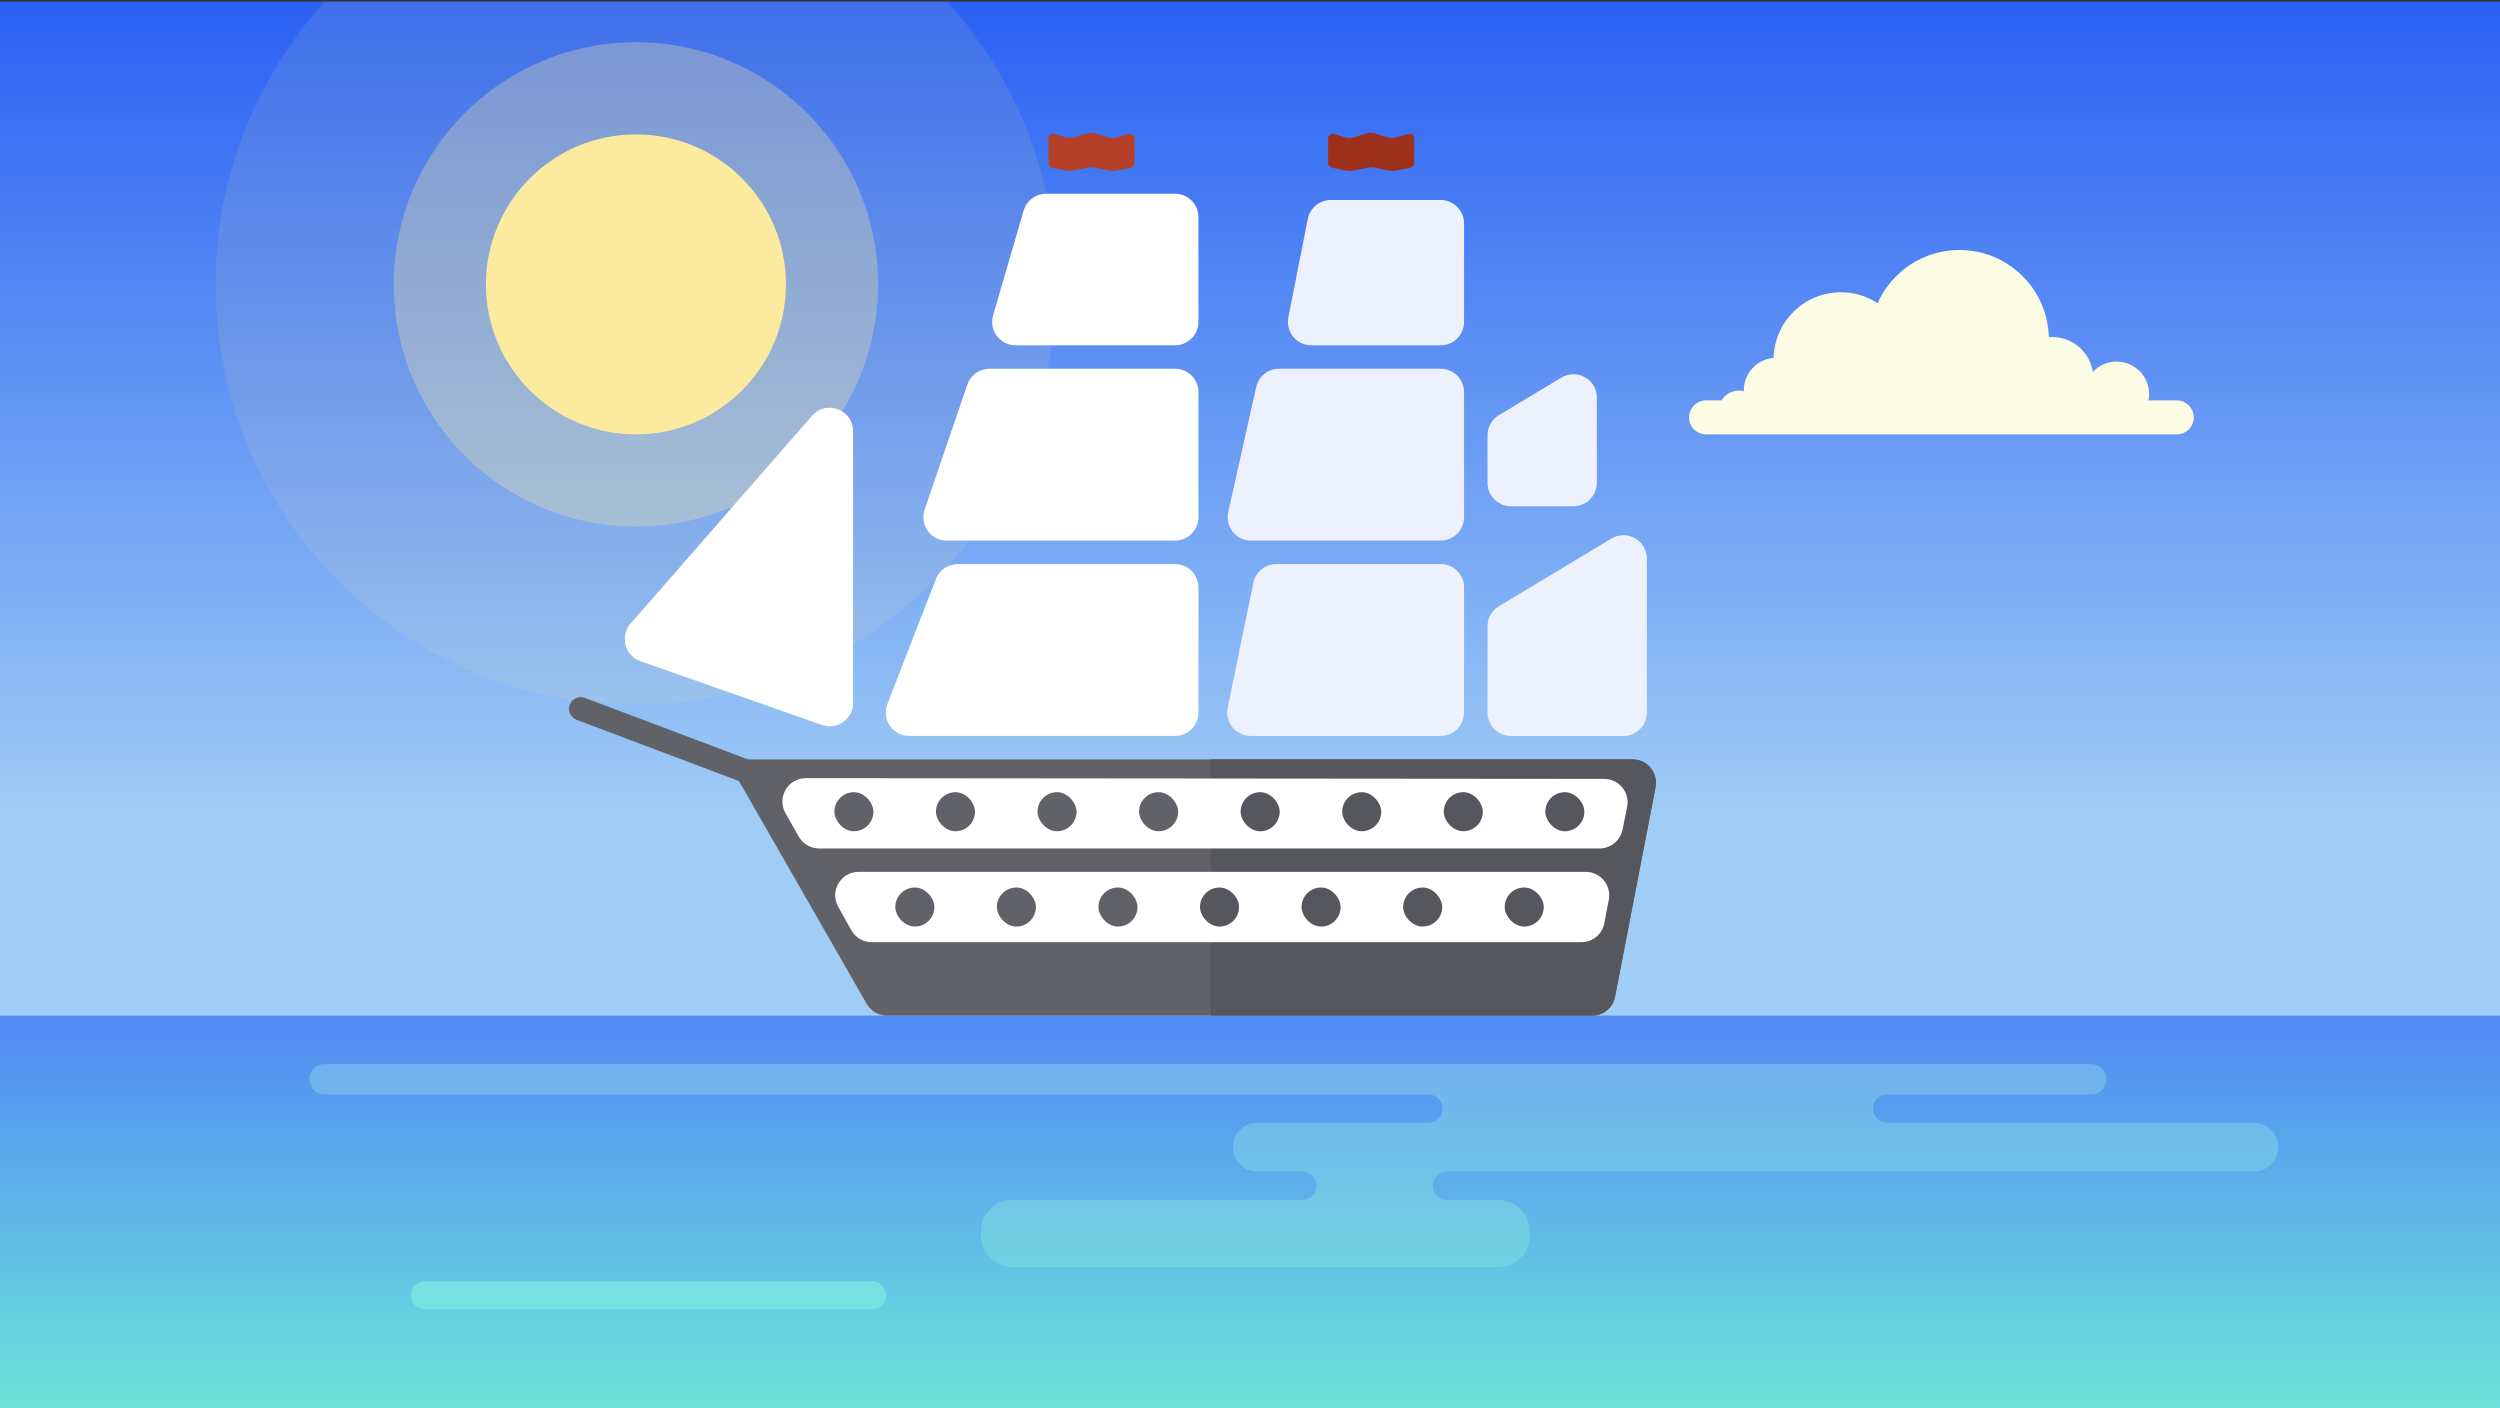 <svg width="1600" height="901" viewBox="0 0 1600 901" fill="none" xmlns="http://www.w3.org/2000/svg">
<rect x="0" y="0" width="1600" height="901" fill="#333333" stroke="none"/>
<rect y="1" width="1600" height="900" fill="url(#paint0_linear_1370_10280)"/>
<path d="M0 650H1600V901H0V650Z" fill="url(#paint1_linear_1370_10280)"/>
<circle cx="407" cy="182" r="96" fill="#FCEA9E"/>
<circle opacity="0.3" cx="407" cy="182" r="155" fill="#FCEA9E"/>
<path opacity="0.1" d="M676 182C676 330.565 555.565 451 407 451C258.435 451 138 330.565 138 182C138 112.297 164.511 48.786 208 1C208 1 330.638 1 409.5 1C488.362 1 606 1 606 1C649.489 48.786 676 112.297 676 182Z" fill="#FCEA9E"/>
<path d="M1091.86 278H1393.14C1399.14 278 1404 273.135 1404 267.133C1404 261.132 1399.14 256.267 1393.14 256.267H1375C1375.25 254.957 1375.4 253.605 1375.4 252.22C1375.4 240.728 1366.08 231.412 1354.6 231.412C1348.61 231.412 1343.21 233.952 1339.41 238.012C1337.47 225.365 1326.55 215.678 1313.36 215.678C1312.66 215.678 1311.96 215.715 1311.25 215.771C1310.46 184.834 1285.14 160 1254.02 160C1230.68 160 1210.6 173.975 1201.69 194.015C1194.93 189.614 1186.87 187.047 1178.2 187.047C1154.76 187.047 1135.7 205.761 1135.1 229.07C1124.43 229.956 1116.05 238.895 1116.05 249.799C1116.05 249.92 1116.05 250.039 1116.05 250.159C1116.06 250.224 1116.06 250.29 1116.06 250.355C1115.07 250.116 1114.04 249.976 1112.97 249.976C1108.22 249.976 1104.07 252.497 1101.76 256.267H1091.86C1090.91 256.267 1089.98 256.391 1089.09 256.623C1084.44 257.847 1081 262.089 1081 267.133C1081 269.406 1081.7 271.516 1082.89 273.26C1084.85 276.121 1088.13 278 1091.86 278Z" fill="#FCFCE4"/>
<path d="M1338.4 681H207.733C202.357 681 198 685.357 198 690.733C198 696.108 202.357 700.465 207.733 700.465H914.227C919.219 700.465 923.265 704.511 923.265 709.503C923.265 714.494 919.219 718.54 914.227 718.54H804.701C796.063 718.54 789.06 725.543 789.06 734.182C789.06 742.82 796.063 749.824 804.701 749.824H833.565C838.556 749.824 842.603 753.87 842.603 758.861C842.603 763.852 838.556 767.898 833.565 767.898H647.735C636.689 767.898 627.735 776.853 627.735 787.898V791C627.735 802.046 636.689 811 647.735 811H958.894C969.94 811 978.894 802.046 978.894 791V787.898C978.894 776.853 969.94 767.898 958.894 767.898H926.044C921.053 767.898 917.007 763.852 917.007 758.861C917.007 753.87 921.053 749.824 926.044 749.824H1442.36C1451 749.824 1458 742.82 1458 734.182C1458 725.543 1451 718.54 1442.36 718.54H1207.67C1202.68 718.54 1198.63 714.494 1198.63 709.503C1198.63 704.511 1202.68 700.465 1207.67 700.465H1338.4C1343.78 700.465 1348.13 696.108 1348.13 690.733C1348.13 685.357 1343.78 681 1338.4 681Z" fill="url(#paint2_linear_1370_10280)"/>
<path d="M263 829C263 824.029 267.029 820 272 820H558C562.971 820 567 824.029 567 829C567 833.971 562.971 838 558 838H272C267.029 838 263 833.971 263 829Z" fill="#76E0E2"/>
<path d="M465 486H1044.82C1054.25 486 1061.34 494.593 1059.55 503.848L1033.64 637.848C1032.27 644.903 1026.1 650 1018.91 650H567.695C562.32 650 557.355 647.123 554.682 642.459L465 486Z" fill="#616267"/>
<path fill-rule="evenodd" clip-rule="evenodd" d="M775 650V486H1044.82C1054.25 486 1061.34 494.593 1059.55 503.848L1033.64 637.848C1032.27 644.903 1026.1 650 1018.91 650H775Z" fill="#55575C"/>
<path d="M502.703 520.418C497.033 510.414 504.267 498.013 515.767 498.023L1026.68 498.483C1036.15 498.492 1043.25 507.172 1041.37 516.457L1038.43 530.974C1037.02 537.97 1030.87 543 1023.73 543H524.24C518.838 543 513.853 540.095 511.19 535.395L502.703 520.418Z" fill="white"/>
<path d="M536.445 580.308C530.867 570.31 538.095 558 549.544 558H1014.9C1024.3 558 1031.38 566.547 1029.64 575.784L1026.81 590.784C1025.47 597.869 1019.28 603 1012.07 603H557.912C552.475 603 547.463 600.057 544.813 595.308L536.445 580.308Z" fill="white"/>
<path d="M951.999 400.882C951.999 395.621 954.755 390.744 959.263 388.031L1031.26 344.687C1041.26 338.669 1054 345.869 1054 357.538V456C1054 464.284 1047.28 471 1039 471H966.999C958.715 471 951.999 464.284 951.999 456V400.882Z" fill="#EDF0FD"/>
<path d="M951.999 278.587C951.999 273.324 954.757 268.446 959.267 265.733L999.267 241.673C1009.26 235.66 1022 242.86 1022 254.527V309C1022 317.284 1015.28 324 1007 324H966.999C958.715 324 951.999 317.284 951.999 309V278.587Z" fill="#EDF0FD"/>
<path d="M802.141 372.981C803.575 366.006 809.714 361 816.834 361H921.999C930.283 361 936.999 367.716 936.999 376V456C936.999 464.284 930.283 471 921.999 471H800.395C790.897 471 783.79 462.284 785.702 452.981L802.141 372.981Z" fill="#EDF0FD"/>
<path d="M803.923 247.734C805.453 240.877 811.537 236 818.563 236L921.999 236C930.283 236 936.999 242.716 936.999 251V331C936.999 339.284 930.283 346 921.999 346H800.714C791.113 346 783.984 337.105 786.074 327.734L803.923 247.734Z" fill="#EDF0FD"/>
<path d="M836.977 140.094C838.365 133.066 844.529 128 851.693 128L921.999 128C930.283 128 936.999 134.716 936.999 143V206C936.999 214.284 930.283 221 921.999 221H839.251C829.8 221 822.704 212.366 824.535 203.094L836.977 140.094Z" fill="#EDF0FD"/>
<path d="M598.986 370.572C601.226 364.802 606.78 361 612.969 361H751.999C760.283 361 766.999 367.716 766.999 376V456C766.999 464.284 760.283 471 751.999 471H581.913C571.366 471 564.113 460.403 567.929 450.572L598.986 370.572Z" fill="white"/>
<path d="M619.078 246.155C621.151 240.082 626.857 236 633.274 236H751.999C760.283 236 766.999 242.716 766.999 251V331C766.999 339.284 760.283 346 751.999 346H605.969C595.685 346 588.451 335.887 591.773 326.155L619.078 246.155Z" fill="white"/>
<path d="M655.113 134.804C656.979 128.402 662.846 124 669.515 124H751.999C760.283 124 766.999 130.716 766.999 139V206C766.999 214.284 760.283 221 751.999 221H649.993C639.995 221 632.795 211.403 635.592 201.804L655.113 134.804Z" fill="white"/>
<path d="M519.7 266.118C528.815 255.679 545.999 262.126 545.999 275.984V449.826C545.999 460.168 535.78 467.407 526.024 463.977L409.882 423.141C399.876 419.623 396.582 407.114 403.559 399.124L519.7 266.118Z" fill="white"/>
<path d="M364.646 451.017C366.108 447.142 370.435 445.185 374.31 446.647L498.286 493.404L492.993 507.439L369.017 460.682C365.141 459.22 363.185 454.893 364.646 451.017Z" fill="#616267"/>
<rect x="572.999" y="568" width="25" height="25" rx="12.5" fill="#616267"/>
<rect x="637.999" y="568" width="25" height="25" rx="12.5" fill="#616267"/>
<rect x="702.999" y="568" width="25" height="25" rx="12.5" fill="#616267"/>
<rect x="767.999" y="568" width="25" height="25" rx="12.5" fill="#55575C"/>
<rect x="832.999" y="568" width="25" height="25" rx="12.5" fill="#55575C"/>
<rect x="897.999" y="568" width="25" height="25" rx="12.5" fill="#55575C"/>
<rect x="962.999" y="568" width="25" height="25" rx="12.5" fill="#55575C"/>
<rect x="533.999" y="507" width="25" height="25" rx="12.5" fill="#616267"/>
<rect x="598.999" y="507" width="25" height="25" rx="12.5" fill="#616267"/>
<rect x="663.999" y="507" width="25" height="25" rx="12.5" fill="#616267"/>
<rect x="728.999" y="507" width="25" height="25" rx="12.5" fill="#616267"/>
<rect x="793.999" y="507" width="25" height="25" rx="12.5" fill="#55575C"/>
<rect x="858.999" y="507" width="25" height="25" rx="12.5" fill="#55575C"/>
<rect x="923.999" y="507" width="25" height="25" rx="12.5" fill="#55575C"/>
<rect x="988.999" y="507" width="25" height="25" rx="12.5" fill="#55575C"/>
<path d="M726.139 88.583C726.139 86.569 724.195 85.127 722.268 85.712L715.064 87.898C713.171 88.472 711.15 88.472 709.257 87.898L701.126 85.431C699.207 84.849 697.158 84.857 695.244 85.454L687.57 87.849C685.63 88.454 683.551 88.454 681.611 87.849L674.894 85.752C672.962 85.15 671 86.593 671 88.616V104.439C671 105.87 672.011 107.102 673.416 107.381L682.67 109.219C683.938 109.471 685.244 109.474 686.514 109.229L696.647 107.273C697.917 107.028 699.222 107.031 700.491 107.283L710.239 109.219C711.508 109.471 712.813 109.474 714.083 109.229L723.708 107.371C725.119 107.098 726.139 105.863 726.139 104.425V88.583Z" fill="#B54028"/>
<path d="M905.139 88.583C905.139 86.569 903.195 85.127 901.268 85.712L894.064 87.898C892.171 88.472 890.15 88.472 888.257 87.898L880.126 85.431C878.207 84.849 876.158 84.857 874.244 85.454L866.57 87.849C864.63 88.454 862.551 88.454 860.611 87.849L853.894 85.752C851.962 85.15 850 86.593 850 88.616V104.439C850 105.87 851.011 107.102 852.416 107.381L861.67 109.219C862.938 109.471 864.244 109.474 865.514 109.229L875.647 107.273C876.917 107.028 878.222 107.031 879.491 107.283L889.239 109.219C890.508 109.471 891.813 109.474 893.083 109.229L902.708 107.371C904.119 107.098 905.139 105.863 905.139 104.425V88.583Z" fill="#9D311B"/>
<defs>
<linearGradient id="paint0_linear_1370_10280" x1="800" y1="1" x2="800" y2="901" gradientUnits="userSpaceOnUse">
<stop stop-color="#2A61F4"/>
<stop offset="0.583" stop-color="#A0CDF5"/>
</linearGradient>
<linearGradient id="paint1_linear_1370_10280" x1="800" y1="650" x2="800" y2="901" gradientUnits="userSpaceOnUse">
<stop stop-color="#5189F4"/>
<stop offset="1" stop-color="#6BE4DB"/>
</linearGradient>
<linearGradient id="paint2_linear_1370_10280" x1="828" y1="681" x2="828" y2="811" gradientUnits="userSpaceOnUse">
<stop stop-color="#70B1EF"/>
<stop offset="1" stop-color="#70D2E1"/>
</linearGradient>
</defs>
</svg>

